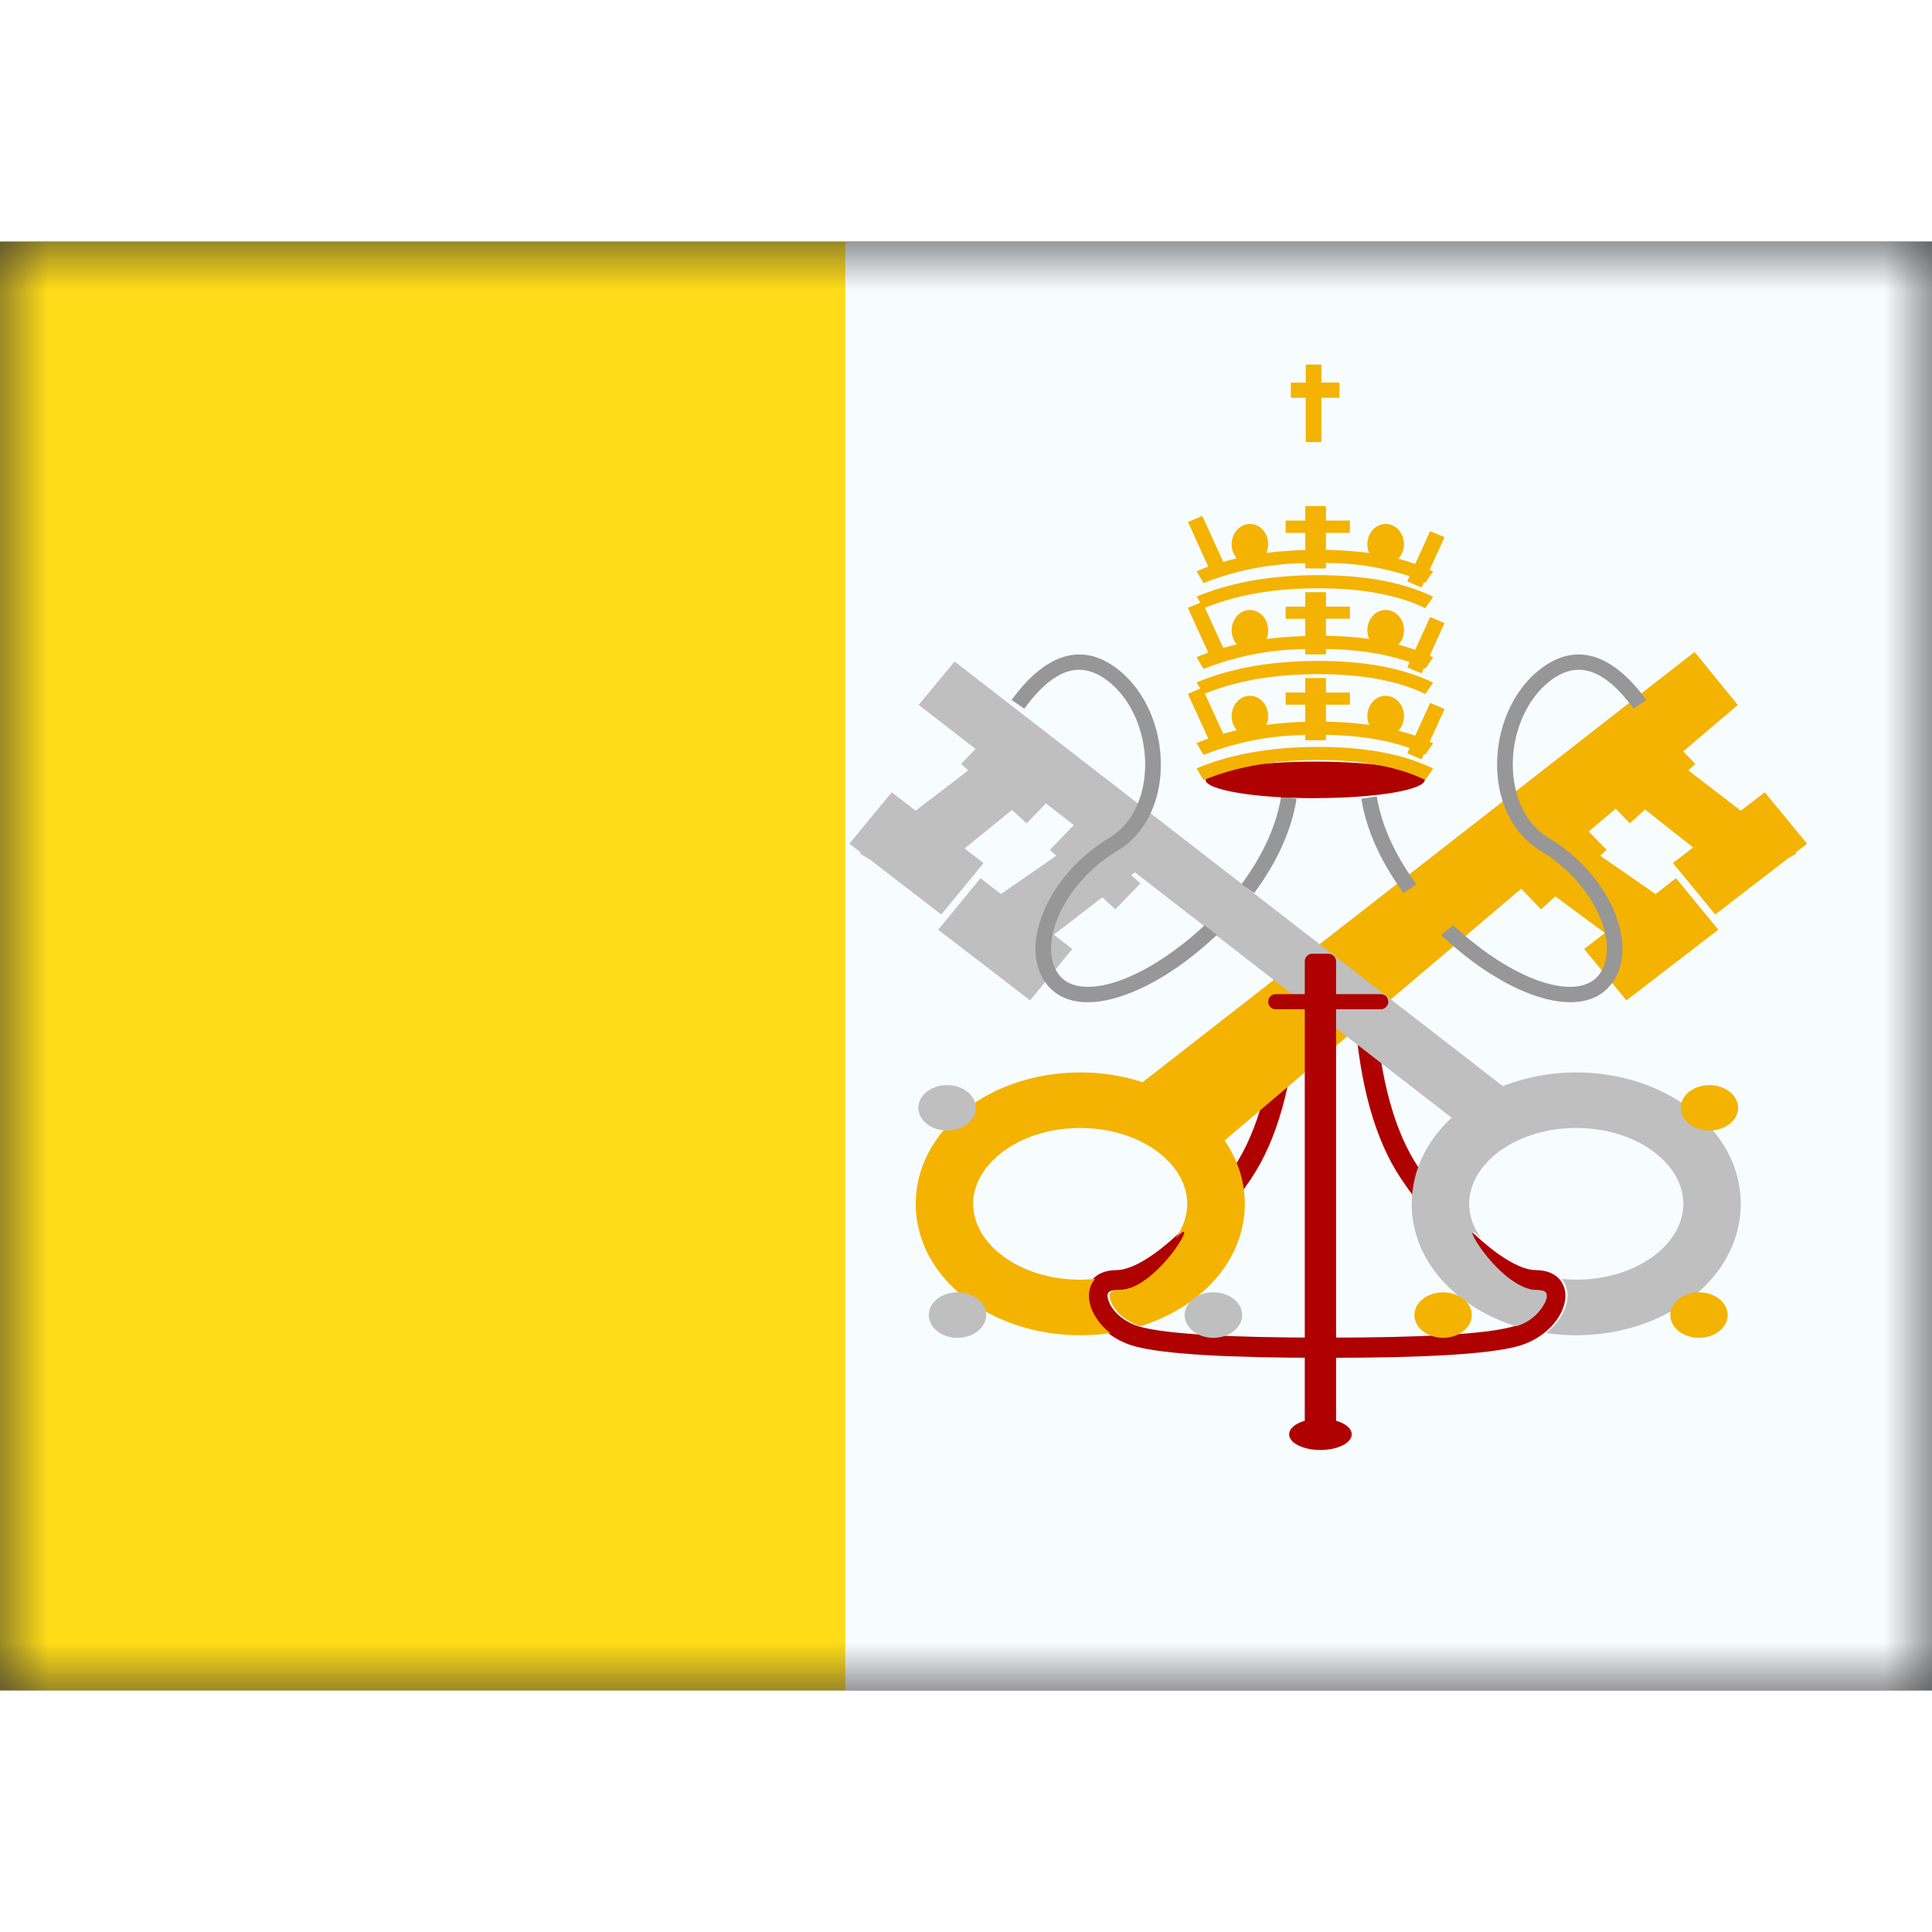 <svg fill="none" xmlns="http://www.w3.org/2000/svg" viewBox="0 0 20 15" height="1em" width="1em">
  <rect x="0" y="0" width="20" height="15" fill="#333333" stroke="none"/>
  <mask id="a" maskUnits="userSpaceOnUse" x="0" y="0" width="20" height="15">
    <path fill="#fff" d="M0 0h20v15H0z"/>
  </mask>
  <g mask="url(#a)">
    <path fill-rule="evenodd" clip-rule="evenodd" d="M0 0h20v15H0V0z" fill="#F7FCFF"/>
    <path fill-rule="evenodd" clip-rule="evenodd" d="M0 0h8.75v15H0V0z" fill="#FFDC17"/>
    <path d="m14.239 7.97-.216.014c.051.74.21 1.313.48 1.717.437.652 1.011 1.155 1.396 1.155.088 0 .108.033.08.113-.042.114-.171.226-.338.269-.277.072-.908.109-1.882.109v.209c.993 0 1.635-.038 1.938-.116.234-.06.42-.221.485-.402.076-.21-.038-.39-.283-.39-.285 0-.816-.465-1.214-1.06-.247-.37-.397-.91-.447-1.619zm-1.022 0 .216.014c-.052.74-.211 1.313-.481 1.717-.436.652-1.011 1.155-1.396 1.155-.087 0-.108.033-.079.113.041.114.17.226.338.269.277.072.908.109 1.881.109v.209c-.993 0-1.635-.038-1.937-.116-.235-.06-.42-.221-.486-.402-.075-.21.038-.39.283-.39.286 0 .816-.465 1.214-1.06.248-.37.398-.91.447-1.619z" fill="#AF0100"/>
    <path fill-rule="evenodd" clip-rule="evenodd" d="m17.542 4.249-5.714 4.454a2.062 2.062 0 0 0-.646-.101c-.927 0-1.702.592-1.702 1.36 0 .769.775 1.36 1.702 1.36.107 0 .211-.007.313-.022a.598.598 0 0 1-.2-.262c-.041-.117-.024-.226.042-.299a1.56 1.56 0 0 1-.155.008c-.625 0-1.108-.368-1.108-.785 0-.416.483-.785 1.108-.785.626 0 1.108.369 1.108.785a.61.61 0 0 1-.125.36l.045-.042c.198-.184-.247.576-.631.576-.088 0-.108.033-.08.113.04.107.155.212.307.26.627-.196 1.08-.68 1.08-1.267 0-.24-.077-.463-.209-.656l3.07-2.606.206.213.148-.134.513.38-.215.165.438.532.883-.68.015-.008-.002-.002.055-.042-.438-.533-.212.164-.573-.397.067-.06-.185-.191.278-.236.147.152.158-.143.497.393-.209.161.438.533.757-.584.086-.047-.012-.01.12-.092-.438-.532-.248.19-.544-.417.074-.067-.127-.13.566-.48-.448-.55z" fill="#F4B300"/>
    <path fill-rule="evenodd" clip-rule="evenodd" d="M9.804 9.203c.164 0 .297-.105.297-.235s-.133-.235-.297-.235c-.164 0-.297.105-.297.235s.133.235.297.235zm.108 2.146c.164 0 .297-.106.297-.236s-.133-.235-.297-.235c-.164 0-.297.105-.297.235s.133.236.297.236zm2.946-.236c0 .13-.133.236-.297.236-.164 0-.297-.106-.297-.236s.133-.235.297-.235c.164 0 .297.105.297.235zm1.757-1.151c0-.345.157-.655.413-.891l-3.28-2.541-.038.029.096.086-.26.268-.135-.124-.502.387.191.148-.437.532-.874-.673-.024-.015.002-.002-.054-.042.437-.533.212.164.573-.397-.067-.06.248-.257-.289-.224-.199.206-.152-.138-.491.398.197.151-.438.533-.733-.565-.11-.066.012-.01-.12-.092.438-.532.248.19.544-.417-.074-.067.15-.155-.589-.456.372-.449 5.676 4.396c.23-.091.488-.142.76-.142.926 0 1.702.592 1.702 1.36 0 .769-.776 1.36-1.702 1.36-.107 0-.211-.007-.312-.022a.6.6 0 0 0 .198-.262c.043-.117.026-.226-.04-.299.05.005.101.008.154.008.625 0 1.108-.368 1.108-.785 0-.416-.483-.785-1.108-.785-.626 0-1.109.369-1.109.785 0 .128.046.25.126.36a2.827 2.827 0 0 1-.045-.042c-.198-.184.247.576.631.576.088 0 .108.033.08.113a.478.478 0 0 1-.307.26c-.627-.196-1.08-.68-1.08-1.267z" fill="#BFBFBF"/>
    <path fill-rule="evenodd" clip-rule="evenodd" d="M17.696 9.203c-.164 0-.297-.105-.297-.235s.133-.235.297-.235c.164 0 .297.105.297.235s-.133.235-.297.235zm-.108 2.146c-.164 0-.297-.106-.297-.236s.133-.235.297-.235c.164 0 .297.105.297.235s-.133.236-.297.236zm-2.946-.236c0 .13.133.236.297.236.164 0 .297-.106.297-.236s-.133-.235-.297-.235c-.164 0-.297.105-.297.235z" fill="#F4B300"/>
    <path fill-rule="evenodd" clip-rule="evenodd" d="M13.588 7.372a.081.081 0 0 0-.081.081v.338h-.3a.078.078 0 1 0 0 .157h.3v4.47a.08.08 0 0 0 .08.082h.163a.081.081 0 0 0 .081-.081V7.948h.462a.078.078 0 1 0 0-.157h-.462v-.338a.081.081 0 0 0-.081-.08h-.162z" fill="#AF0100"/>
    <path fill-rule="evenodd" clip-rule="evenodd" d="m10.472 4.746.132.09c.308-.42.586-.505.868-.284.487.382.53 1.312.008 1.624-.621.372-.936 1.097-.66 1.491.254.364.867.226 1.472-.23.107-.082.21-.169.306-.26l-.128-.098c-.088.082-.18.16-.278.233-.54.408-1.058.525-1.238.267-.215-.307.06-.94.611-1.27.625-.373.577-1.434.009-1.879-.366-.287-.746-.171-1.102.316zm2.38 1.907.131.092c.23-.31.387-.646.439-.976l-.16-.024c-.048.305-.195.617-.41.908zm4.191-1.907-.132.09c-.308-.42-.586-.505-.868-.284-.487.382-.53 1.312-.008 1.624.621.372.936 1.097.66 1.491-.254.364-.867.226-1.472-.23a3.642 3.642 0 0 1-.306-.26l.128-.098c.088.082.18.16.278.233.54.408 1.058.525 1.238.267.215-.307-.06-.94-.611-1.27-.625-.373-.577-1.434-.009-1.879.366-.287.746-.171 1.102.316zm-2.38 1.907-.132.092c-.229-.31-.386-.646-.438-.976l.16-.024c.048.305.195.617.41.908z" fill="#979797"/>
    <path fill-rule="evenodd" clip-rule="evenodd" d="M13.669 12.51c.179 0 .324-.072.324-.162 0-.09-.145-.162-.324-.162-.18 0-.324.073-.324.162 0 .09.145.162.324.162zm-.054-6.748c.627 0 1.135-.085 1.135-.19 0-.104-.508-.188-1.135-.188s-1.135.084-1.135.189c0 .104.508.19 1.135.19z" fill="#AF0100"/>
    <path fill-rule="evenodd" clip-rule="evenodd" d="M13.679 1.274h-.162v.187h-.154v.157h.154v.458h.162v-.458h.187V1.46h-.187v-.187zm-1.22 2.261-.072-.121c.04-.017.08-.033.121-.048l-.21-.462.148-.064.217.477c.046-.014.093-.026.14-.037a.22.22 0 0 1-.053-.146c0-.116.085-.21.19-.21.104 0 .188.094.188.21a.228.228 0 0 1-.018.09 3.91 3.91 0 0 1 .402-.03v-.178h-.203v-.127h.203v-.15h.214v.15h.248v.127h-.248v.176c.16.003.31.014.448.033a.226.226 0 0 1-.019-.091c0-.116.085-.21.19-.21.104 0 .189.094.189.21a.22.22 0 0 1-.058.15c.06.016.118.034.174.054l.155-.34.149.063-.154.337.036.018-.082.117-.013-.006-.025.055-.148-.064.024-.053a2.724 2.724 0 0 0-.866-.137v.056h-.214V3.33a2.946 2.946 0 0 0-1.053.206zm-.072.14.038.064-.128.054.211.463c-.04.015-.081.03-.121.047l.072.122a2.945 2.945 0 0 1 1.053-.206v.055h.214v-.056c.341.006.63.052.866.137l-.024.053.148.063.025-.054.013.006.082-.118a1.823 1.823 0 0 0-.036-.017l.154-.338-.149-.063-.155.34a2.106 2.106 0 0 0-.174-.053.22.22 0 0 0 .058-.15c0-.116-.085-.21-.19-.21-.104 0-.189.094-.189.21 0 .032.007.063.02.09-.14-.019-.29-.03-.449-.033v-.176h.248V3.78h-.248v-.15h-.214v.15h-.203v.126h.203v.178c-.14.004-.274.014-.402.031a.228.228 0 0 0 .018-.09c0-.116-.084-.21-.189-.21-.104 0-.189.094-.189.21 0 .056.02.108.054.146a2.814 2.814 0 0 0-.141.036l-.19-.415c.328-.134.718-.202 1.173-.202.46 0 .829.07 1.108.206l.082-.118c-.307-.15-.703-.224-1.19-.224-.485 0-.905.074-1.259.222zm0 .89.038.063-.128.055.211.463c-.04.014-.081.03-.121.047l.072.122a2.946 2.946 0 0 1 1.053-.206v.054h.214v-.056c.341.006.63.052.866.137l-.024.053.148.064.025-.055.013.006.082-.117a1.823 1.823 0 0 0-.036-.017l.154-.338-.149-.064-.155.34a2.11 2.11 0 0 0-.174-.052.22.22 0 0 0 .058-.151c0-.116-.085-.21-.19-.21-.104 0-.189.094-.189.21a.21.21 0 0 0 .02.091 3.71 3.71 0 0 0-.449-.033v-.176h.248v-.126h-.248v-.15h-.214v.15h-.203v.126h.203v.177c-.14.004-.274.015-.402.032a.228.228 0 0 0 .018-.091c0-.116-.084-.21-.189-.21-.104 0-.189.094-.189.21 0 .057.02.108.054.146a2.804 2.804 0 0 0-.141.037l-.19-.415c.328-.135.718-.202 1.173-.202.46 0 .829.069 1.108.205l.082-.117c-.307-.15-.703-.225-1.19-.225-.485 0-.905.074-1.259.223zm0 .89.072.121c.33-.138.726-.208 1.187-.208.46 0 .829.07 1.108.206l.082-.118c-.307-.15-.703-.224-1.19-.224-.485 0-.905.074-1.259.222z" fill="#F4B300"/>
  </g>
</svg>
